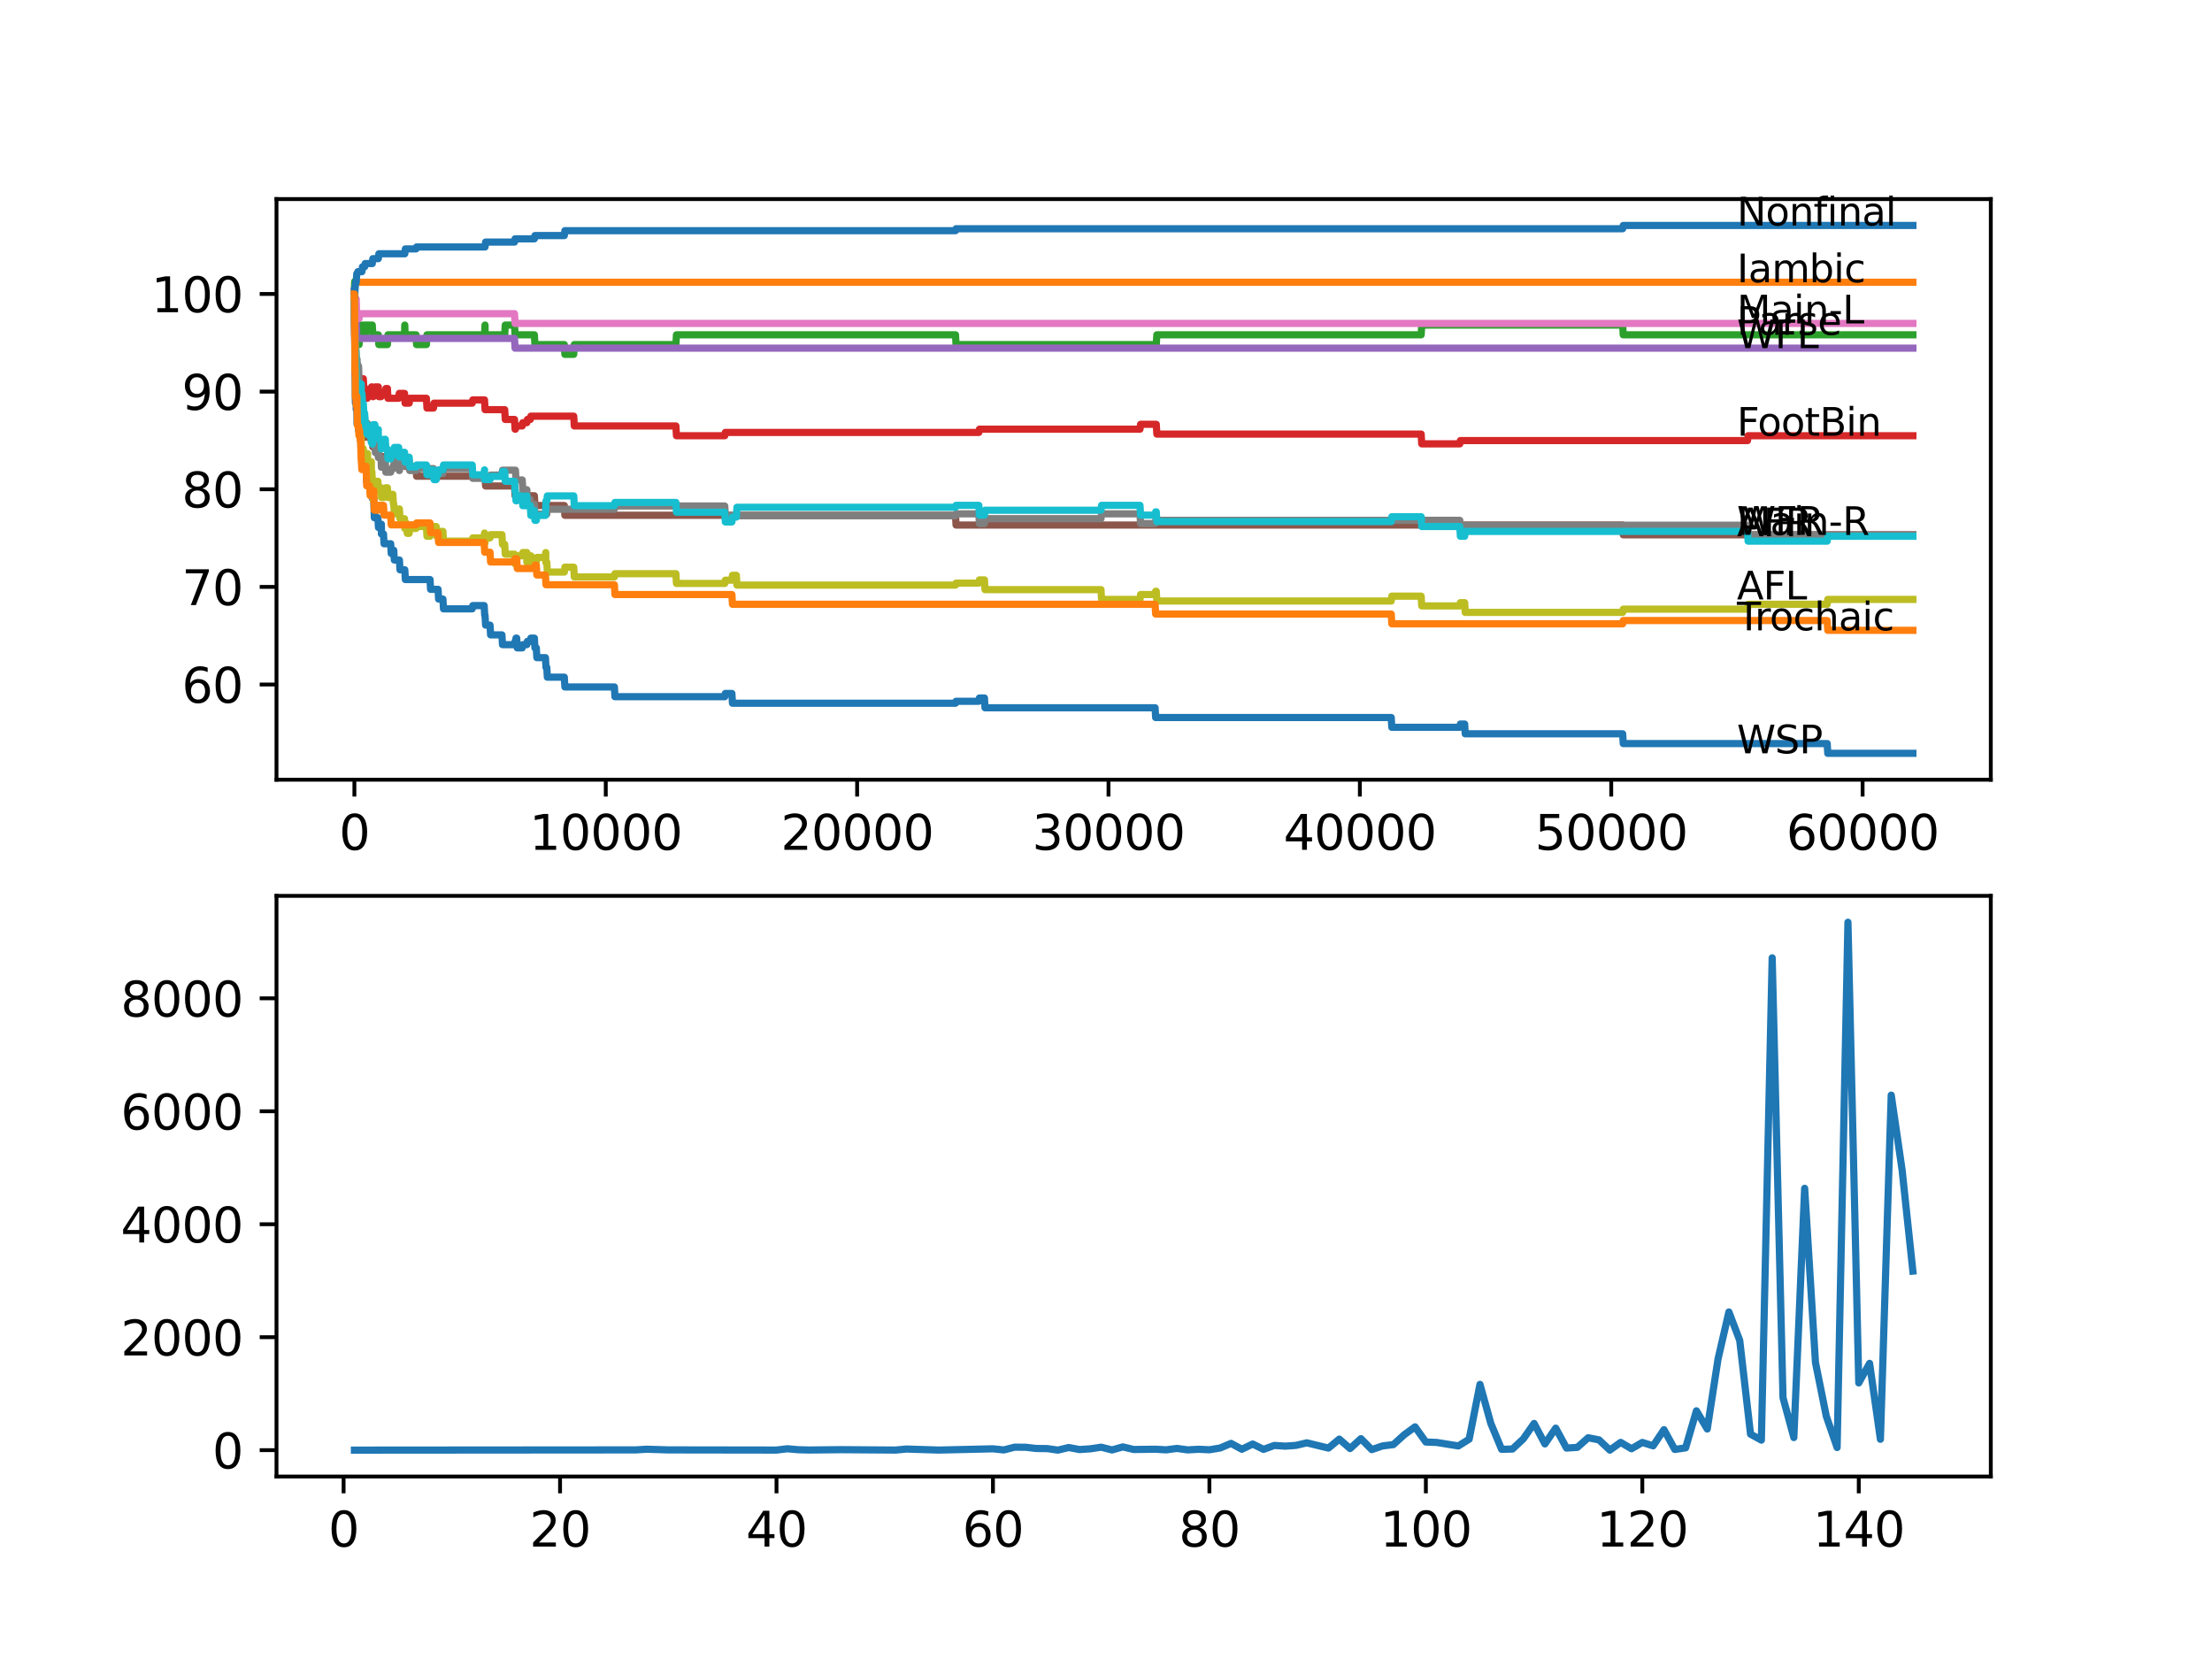 <?xml version="1.0" encoding="utf-8" standalone="no"?>
<!DOCTYPE svg PUBLIC "-//W3C//DTD SVG 1.1//EN"
  "http://www.w3.org/Graphics/SVG/1.1/DTD/svg11.dtd">
<svg xmlns:xlink="http://www.w3.org/1999/xlink" width="460.8pt" height="345.6pt" viewBox="0 0 460.8 345.6" xmlns="http://www.w3.org/2000/svg" version="1.1">
 <defs>
  <style type="text/css">*{stroke-linejoin: round; stroke-linecap: butt}</style>
 </defs>
 <g id="figure_1">
  <g id="patch_1">
   <path d="M 0 345.6 
L 460.8 345.6 
L 460.8 0 
L 0 0 
z
" style="fill: #ffffff"/>
  </g>
  <g id="axes_1">
   <g id="patch_2">
    <path d="M 57.6 162.432 
L 414.72 162.432 
L 414.72 41.472 
L 57.6 41.472 
z
" style="fill: #ffffff"/>
   </g>
   <g id="matplotlib.axis_1">
    <g id="xtick_1">
     <g id="line2d_1">
      <defs>
       <path id="m9dcfd20c8b" d="M 0 0 
L 0 3.5 
" style="stroke: #000000; stroke-width: 0.8"/>
      </defs>
      <g>
       <use xlink:href="#m9dcfd20c8b" x="73.827" y="162.432" style="stroke: #000000; stroke-width: 0.8"/>
      </g>
     </g>
     <g id="text_1">
      <!-- 0 -->
      <g transform="translate(70.646 177.03)scale(0.1 -0.1)">
       <defs>
        <path id="DejaVuSans-30" d="M 2034 4250 
Q 1547 4250 1301 3770 
Q 1056 3291 1056 2328 
Q 1056 1369 1301 889 
Q 1547 409 2034 409 
Q 2525 409 2770 889 
Q 3016 1369 3016 2328 
Q 3016 3291 2770 3770 
Q 2525 4250 2034 4250 
z
M 2034 4750 
Q 2819 4750 3233 4129 
Q 3647 3509 3647 2328 
Q 3647 1150 3233 529 
Q 2819 -91 2034 -91 
Q 1250 -91 836 529 
Q 422 1150 422 2328 
Q 422 3509 836 4129 
Q 1250 4750 2034 4750 
z
" transform="scale(0.016)"/>
       </defs>
       <use xlink:href="#DejaVuSans-30"/>
      </g>
     </g>
    </g>
    <g id="xtick_2">
     <g id="line2d_2">
      <g>
       <use xlink:href="#m9dcfd20c8b" x="126.192" y="162.432" style="stroke: #000000; stroke-width: 0.8"/>
      </g>
     </g>
     <g id="text_2">
      <!-- 10000 -->
      <g transform="translate(110.286 177.03)scale(0.1 -0.1)">
       <defs>
        <path id="DejaVuSans-31" d="M 794 531 
L 1825 531 
L 1825 4091 
L 703 3866 
L 703 4441 
L 1819 4666 
L 2450 4666 
L 2450 531 
L 3481 531 
L 3481 0 
L 794 0 
L 794 531 
z
" transform="scale(0.016)"/>
       </defs>
       <use xlink:href="#DejaVuSans-31"/>
       <use xlink:href="#DejaVuSans-30" x="63.623"/>
       <use xlink:href="#DejaVuSans-30" x="127.246"/>
       <use xlink:href="#DejaVuSans-30" x="190.869"/>
       <use xlink:href="#DejaVuSans-30" x="254.492"/>
      </g>
     </g>
    </g>
    <g id="xtick_3">
     <g id="line2d_3">
      <g>
       <use xlink:href="#m9dcfd20c8b" x="178.556" y="162.432" style="stroke: #000000; stroke-width: 0.8"/>
      </g>
     </g>
     <g id="text_3">
      <!-- 20000 -->
      <g transform="translate(162.65 177.03)scale(0.1 -0.1)">
       <defs>
        <path id="DejaVuSans-32" d="M 1228 531 
L 3431 531 
L 3431 0 
L 469 0 
L 469 531 
Q 828 903 1448 1529 
Q 2069 2156 2228 2338 
Q 2531 2678 2651 2914 
Q 2772 3150 2772 3378 
Q 2772 3750 2511 3984 
Q 2250 4219 1831 4219 
Q 1534 4219 1204 4116 
Q 875 4013 500 3803 
L 500 4441 
Q 881 4594 1212 4672 
Q 1544 4750 1819 4750 
Q 2544 4750 2975 4387 
Q 3406 4025 3406 3419 
Q 3406 3131 3298 2873 
Q 3191 2616 2906 2266 
Q 2828 2175 2409 1742 
Q 1991 1309 1228 531 
z
" transform="scale(0.016)"/>
       </defs>
       <use xlink:href="#DejaVuSans-32"/>
       <use xlink:href="#DejaVuSans-30" x="63.623"/>
       <use xlink:href="#DejaVuSans-30" x="127.246"/>
       <use xlink:href="#DejaVuSans-30" x="190.869"/>
       <use xlink:href="#DejaVuSans-30" x="254.492"/>
      </g>
     </g>
    </g>
    <g id="xtick_4">
     <g id="line2d_4">
      <g>
       <use xlink:href="#m9dcfd20c8b" x="230.921" y="162.432" style="stroke: #000000; stroke-width: 0.8"/>
      </g>
     </g>
     <g id="text_4">
      <!-- 30000 -->
      <g transform="translate(215.015 177.03)scale(0.1 -0.1)">
       <defs>
        <path id="DejaVuSans-33" d="M 2597 2516 
Q 3050 2419 3304 2112 
Q 3559 1806 3559 1356 
Q 3559 666 3084 287 
Q 2609 -91 1734 -91 
Q 1441 -91 1130 -33 
Q 819 25 488 141 
L 488 750 
Q 750 597 1062 519 
Q 1375 441 1716 441 
Q 2309 441 2620 675 
Q 2931 909 2931 1356 
Q 2931 1769 2642 2001 
Q 2353 2234 1838 2234 
L 1294 2234 
L 1294 2753 
L 1863 2753 
Q 2328 2753 2575 2939 
Q 2822 3125 2822 3475 
Q 2822 3834 2567 4026 
Q 2313 4219 1838 4219 
Q 1578 4219 1281 4162 
Q 984 4106 628 3988 
L 628 4550 
Q 988 4650 1302 4700 
Q 1616 4750 1894 4750 
Q 2613 4750 3031 4423 
Q 3450 4097 3450 3541 
Q 3450 3153 3228 2886 
Q 3006 2619 2597 2516 
z
" transform="scale(0.016)"/>
       </defs>
       <use xlink:href="#DejaVuSans-33"/>
       <use xlink:href="#DejaVuSans-30" x="63.623"/>
       <use xlink:href="#DejaVuSans-30" x="127.246"/>
       <use xlink:href="#DejaVuSans-30" x="190.869"/>
       <use xlink:href="#DejaVuSans-30" x="254.492"/>
      </g>
     </g>
    </g>
    <g id="xtick_5">
     <g id="line2d_5">
      <g>
       <use xlink:href="#m9dcfd20c8b" x="283.285" y="162.432" style="stroke: #000000; stroke-width: 0.8"/>
      </g>
     </g>
     <g id="text_5">
      <!-- 40000 -->
      <g transform="translate(267.379 177.03)scale(0.1 -0.1)">
       <defs>
        <path id="DejaVuSans-34" d="M 2419 4116 
L 825 1625 
L 2419 1625 
L 2419 4116 
z
M 2253 4666 
L 3047 4666 
L 3047 1625 
L 3713 1625 
L 3713 1100 
L 3047 1100 
L 3047 0 
L 2419 0 
L 2419 1100 
L 313 1100 
L 313 1709 
L 2253 4666 
z
" transform="scale(0.016)"/>
       </defs>
       <use xlink:href="#DejaVuSans-34"/>
       <use xlink:href="#DejaVuSans-30" x="63.623"/>
       <use xlink:href="#DejaVuSans-30" x="127.246"/>
       <use xlink:href="#DejaVuSans-30" x="190.869"/>
       <use xlink:href="#DejaVuSans-30" x="254.492"/>
      </g>
     </g>
    </g>
    <g id="xtick_6">
     <g id="line2d_6">
      <g>
       <use xlink:href="#m9dcfd20c8b" x="335.65" y="162.432" style="stroke: #000000; stroke-width: 0.8"/>
      </g>
     </g>
     <g id="text_6">
      <!-- 50000 -->
      <g transform="translate(319.744 177.03)scale(0.1 -0.1)">
       <defs>
        <path id="DejaVuSans-35" d="M 691 4666 
L 3169 4666 
L 3169 4134 
L 1269 4134 
L 1269 2991 
Q 1406 3038 1543 3061 
Q 1681 3084 1819 3084 
Q 2600 3084 3056 2656 
Q 3513 2228 3513 1497 
Q 3513 744 3044 326 
Q 2575 -91 1722 -91 
Q 1428 -91 1123 -41 
Q 819 9 494 109 
L 494 744 
Q 775 591 1075 516 
Q 1375 441 1709 441 
Q 2250 441 2565 725 
Q 2881 1009 2881 1497 
Q 2881 1984 2565 2268 
Q 2250 2553 1709 2553 
Q 1456 2553 1204 2497 
Q 953 2441 691 2322 
L 691 4666 
z
" transform="scale(0.016)"/>
       </defs>
       <use xlink:href="#DejaVuSans-35"/>
       <use xlink:href="#DejaVuSans-30" x="63.623"/>
       <use xlink:href="#DejaVuSans-30" x="127.246"/>
       <use xlink:href="#DejaVuSans-30" x="190.869"/>
       <use xlink:href="#DejaVuSans-30" x="254.492"/>
      </g>
     </g>
    </g>
    <g id="xtick_7">
     <g id="line2d_7">
      <g>
       <use xlink:href="#m9dcfd20c8b" x="388.014" y="162.432" style="stroke: #000000; stroke-width: 0.8"/>
      </g>
     </g>
     <g id="text_7">
      <!-- 60000 -->
      <g transform="translate(372.108 177.03)scale(0.1 -0.1)">
       <defs>
        <path id="DejaVuSans-36" d="M 2113 2584 
Q 1688 2584 1439 2293 
Q 1191 2003 1191 1497 
Q 1191 994 1439 701 
Q 1688 409 2113 409 
Q 2538 409 2786 701 
Q 3034 994 3034 1497 
Q 3034 2003 2786 2293 
Q 2538 2584 2113 2584 
z
M 3366 4563 
L 3366 3988 
Q 3128 4100 2886 4159 
Q 2644 4219 2406 4219 
Q 1781 4219 1451 3797 
Q 1122 3375 1075 2522 
Q 1259 2794 1537 2939 
Q 1816 3084 2150 3084 
Q 2853 3084 3261 2657 
Q 3669 2231 3669 1497 
Q 3669 778 3244 343 
Q 2819 -91 2113 -91 
Q 1303 -91 875 529 
Q 447 1150 447 2328 
Q 447 3434 972 4092 
Q 1497 4750 2381 4750 
Q 2619 4750 2861 4703 
Q 3103 4656 3366 4563 
z
" transform="scale(0.016)"/>
       </defs>
       <use xlink:href="#DejaVuSans-36"/>
       <use xlink:href="#DejaVuSans-30" x="63.623"/>
       <use xlink:href="#DejaVuSans-30" x="127.246"/>
       <use xlink:href="#DejaVuSans-30" x="190.869"/>
       <use xlink:href="#DejaVuSans-30" x="254.492"/>
      </g>
     </g>
    </g>
   </g>
   <g id="matplotlib.axis_2">
    <g id="ytick_1">
     <g id="line2d_8">
      <defs>
       <path id="m02c7ada7ca" d="M 0 0 
L -3.5 0 
" style="stroke: #000000; stroke-width: 0.8"/>
      </defs>
      <g>
       <use xlink:href="#m02c7ada7ca" x="57.6" y="142.595" style="stroke: #000000; stroke-width: 0.8"/>
      </g>
     </g>
     <g id="text_8">
      <!-- 60 -->
      <g transform="translate(37.875 146.394)scale(0.1 -0.1)">
       <use xlink:href="#DejaVuSans-36"/>
       <use xlink:href="#DejaVuSans-30" x="63.623"/>
      </g>
     </g>
    </g>
    <g id="ytick_2">
     <g id="line2d_9">
      <g>
       <use xlink:href="#m02c7ada7ca" x="57.6" y="122.257" style="stroke: #000000; stroke-width: 0.8"/>
      </g>
     </g>
     <g id="text_9">
      <!-- 70 -->
      <g transform="translate(37.875 126.056)scale(0.1 -0.1)">
       <defs>
        <path id="DejaVuSans-37" d="M 525 4666 
L 3525 4666 
L 3525 4397 
L 1831 0 
L 1172 0 
L 2766 4134 
L 525 4134 
L 525 4666 
z
" transform="scale(0.016)"/>
       </defs>
       <use xlink:href="#DejaVuSans-37"/>
       <use xlink:href="#DejaVuSans-30" x="63.623"/>
      </g>
     </g>
    </g>
    <g id="ytick_3">
     <g id="line2d_10">
      <g>
       <use xlink:href="#m02c7ada7ca" x="57.6" y="101.918" style="stroke: #000000; stroke-width: 0.8"/>
      </g>
     </g>
     <g id="text_10">
      <!-- 80 -->
      <g transform="translate(37.875 105.717)scale(0.1 -0.1)">
       <defs>
        <path id="DejaVuSans-38" d="M 2034 2216 
Q 1584 2216 1326 1975 
Q 1069 1734 1069 1313 
Q 1069 891 1326 650 
Q 1584 409 2034 409 
Q 2484 409 2743 651 
Q 3003 894 3003 1313 
Q 3003 1734 2745 1975 
Q 2488 2216 2034 2216 
z
M 1403 2484 
Q 997 2584 770 2862 
Q 544 3141 544 3541 
Q 544 4100 942 4425 
Q 1341 4750 2034 4750 
Q 2731 4750 3128 4425 
Q 3525 4100 3525 3541 
Q 3525 3141 3298 2862 
Q 3072 2584 2669 2484 
Q 3125 2378 3379 2068 
Q 3634 1759 3634 1313 
Q 3634 634 3220 271 
Q 2806 -91 2034 -91 
Q 1263 -91 848 271 
Q 434 634 434 1313 
Q 434 1759 690 2068 
Q 947 2378 1403 2484 
z
M 1172 3481 
Q 1172 3119 1398 2916 
Q 1625 2713 2034 2713 
Q 2441 2713 2670 2916 
Q 2900 3119 2900 3481 
Q 2900 3844 2670 4047 
Q 2441 4250 2034 4250 
Q 1625 4250 1398 4047 
Q 1172 3844 1172 3481 
z
" transform="scale(0.016)"/>
       </defs>
       <use xlink:href="#DejaVuSans-38"/>
       <use xlink:href="#DejaVuSans-30" x="63.623"/>
      </g>
     </g>
    </g>
    <g id="ytick_4">
     <g id="line2d_11">
      <g>
       <use xlink:href="#m02c7ada7ca" x="57.6" y="81.58" style="stroke: #000000; stroke-width: 0.8"/>
      </g>
     </g>
     <g id="text_11">
      <!-- 90 -->
      <g transform="translate(37.875 85.379)scale(0.1 -0.1)">
       <defs>
        <path id="DejaVuSans-39" d="M 703 97 
L 703 672 
Q 941 559 1184 500 
Q 1428 441 1663 441 
Q 2288 441 2617 861 
Q 2947 1281 2994 2138 
Q 2813 1869 2534 1725 
Q 2256 1581 1919 1581 
Q 1219 1581 811 2004 
Q 403 2428 403 3163 
Q 403 3881 828 4315 
Q 1253 4750 1959 4750 
Q 2769 4750 3195 4129 
Q 3622 3509 3622 2328 
Q 3622 1225 3098 567 
Q 2575 -91 1691 -91 
Q 1453 -91 1209 -44 
Q 966 3 703 97 
z
M 1959 2075 
Q 2384 2075 2632 2365 
Q 2881 2656 2881 3163 
Q 2881 3666 2632 3958 
Q 2384 4250 1959 4250 
Q 1534 4250 1286 3958 
Q 1038 3666 1038 3163 
Q 1038 2656 1286 2365 
Q 1534 2075 1959 2075 
z
" transform="scale(0.016)"/>
       </defs>
       <use xlink:href="#DejaVuSans-39"/>
       <use xlink:href="#DejaVuSans-30" x="63.623"/>
      </g>
     </g>
    </g>
    <g id="ytick_5">
     <g id="line2d_12">
      <g>
       <use xlink:href="#m02c7ada7ca" x="57.6" y="61.241" style="stroke: #000000; stroke-width: 0.8"/>
      </g>
     </g>
     <g id="text_12">
      <!-- 100 -->
      <g transform="translate(31.512 65.04)scale(0.1 -0.1)">
       <use xlink:href="#DejaVuSans-31"/>
       <use xlink:href="#DejaVuSans-30" x="63.623"/>
       <use xlink:href="#DejaVuSans-30" x="127.246"/>
      </g>
     </g>
    </g>
   </g>
   <g id="line2d_13">
    <path d="M 73.833 63.275 
L 73.838 62.258 
L 73.896 70.732 
L 74.037 83.952 
L 74.142 83.952 
L 74.205 83.274 
L 74.21 85.308 
L 74.246 84.291 
L 74.341 84.291 
L 74.388 88.359 
L 74.461 88.19 
L 74.602 88.19 
L 74.66 87.512 
L 74.665 89.545 
L 74.707 88.868 
L 74.901 88.868 
L 74.911 88.19 
L 74.917 90.223 
L 75 90.223 
L 75.116 90.223 
L 75.236 94.291 
L 75.388 94.291 
L 75.503 96.325 
L 76.262 96.325 
L 76.383 100.393 
L 76.514 100.393 
L 76.629 99.715 
L 76.697 99.715 
L 76.812 99.037 
L 76.996 99.037 
L 77.111 101.071 
L 77.299 101.071 
L 77.362 100.393 
L 77.367 102.427 
L 77.399 102.427 
L 77.462 102.427 
L 77.551 101.749 
L 77.556 103.782 
L 77.561 103.782 
L 77.854 103.782 
L 77.975 107.85 
L 78.724 107.85 
L 78.839 109.884 
L 79.378 109.884 
L 79.451 109.206 
L 79.457 111.24 
L 79.478 111.24 
L 79.891 111.24 
L 80.007 113.274 
L 81.389 113.274 
L 81.504 115.308 
L 81.834 115.308 
L 81.949 114.63 
L 82.028 114.63 
L 82.143 116.664 
L 83.206 116.664 
L 83.321 118.697 
L 84.327 118.697 
L 84.442 120.731 
L 89.584 120.731 
L 89.699 122.765 
L 91.254 122.765 
L 91.37 124.799 
L 92.27 124.799 
L 92.385 126.833 
L 98.371 126.833 
L 98.486 126.155 
L 100.858 126.155 
L 100.973 128.189 
L 101.041 128.189 
L 101.157 130.223 
L 102.083 130.223 
L 102.199 132.256 
L 104.56 132.256 
L 104.675 134.29 
L 107.184 134.29 
L 107.299 133.612 
L 107.377 133.612 
L 107.493 132.934 
L 107.639 132.934 
L 107.754 134.968 
L 108.791 134.968 
L 108.906 134.29 
L 109.75 134.29 
L 109.865 133.612 
L 110.472 133.612 
L 110.587 132.934 
L 111.32 132.934 
L 111.436 134.968 
L 111.724 134.968 
L 111.839 137.002 
L 113.624 137.002 
L 113.74 139.036 
L 113.907 139.036 
L 114.022 141.07 
L 117.557 141.07 
L 117.672 143.104 
L 127.988 143.104 
L 128.103 145.137 
L 150.981 145.137 
L 151.097 144.46 
L 152.468 144.46 
L 152.584 146.493 
L 199.047 146.493 
L 199.162 146.087 
L 203.911 146.087 
L 204.027 145.409 
L 205.079 145.409 
L 205.194 147.443 
L 240.629 147.443 
L 240.745 149.476 
L 289.821 149.476 
L 289.936 151.51 
L 304.106 151.51 
L 304.221 150.832 
L 305.116 150.832 
L 305.231 152.866 
L 338.032 152.866 
L 338.148 154.9 
L 380.641 154.9 
L 380.757 156.934 
L 398.487 156.934 
L 398.487 156.934 
" clip-path="url(#p26f7f41087)" style="fill: none; stroke: #1f77b4; stroke-width: 1.5; stroke-linecap: square"/>
   </g>
   <g id="line2d_14">
    <path d="M 73.833 61.241 
L 73.843 61.241 
L 73.848 63.275 
L 73.911 58.8 
L 73.948 58.8 
L 398.487 58.8 
L 398.487 58.8 
" clip-path="url(#p26f7f41087)" style="fill: none; stroke: #ff7f0e; stroke-width: 1.5; stroke-linecap: square"/>
   </g>
   <g id="line2d_15">
    <path d="M 73.833 60.733 
L 73.89 58.631 
L 73.911 64.732 
L 73.927 62.292 
L 74.047 67.715 
L 74.178 67.715 
L 74.205 65.682 
L 74.246 68.732 
L 74.283 66.699 
L 74.398 68.732 
L 74.419 68.732 
L 74.43 67.715 
L 74.435 69.749 
L 74.524 69.749 
L 74.791 69.749 
L 74.801 71.783 
L 74.901 69.749 
L 75.262 69.749 
L 75.377 67.715 
L 75.388 67.715 
L 75.503 69.749 
L 75.686 69.749 
L 75.802 67.715 
L 75.959 67.715 
L 76.074 69.749 
L 76.116 69.749 
L 76.231 67.715 
L 77.551 67.715 
L 77.666 69.749 
L 78.807 69.749 
L 78.923 71.783 
L 80.708 71.783 
L 80.823 69.749 
L 84.274 69.749 
L 84.327 67.715 
L 84.384 69.749 
L 86.667 69.749 
L 86.782 71.783 
L 88.83 71.783 
L 88.945 69.749 
L 100.937 69.749 
L 101.041 67.715 
L 101.047 69.749 
L 105.141 69.749 
L 105.257 67.715 
L 107.184 67.715 
L 107.299 69.749 
L 111.32 69.749 
L 111.436 71.783 
L 117.557 71.783 
L 117.672 73.817 
L 119.521 73.817 
L 119.636 71.783 
L 140.802 71.783 
L 140.917 69.749 
L 199.047 69.749 
L 199.162 71.783 
L 240.875 71.783 
L 240.991 69.749 
L 296.057 69.749 
L 296.172 67.715 
L 338.032 67.715 
L 338.148 69.749 
L 398.487 69.749 
L 398.487 69.749 
" clip-path="url(#p26f7f41087)" style="fill: none; stroke: #2ca02c; stroke-width: 1.5; stroke-linecap: square"/>
   </g>
   <g id="line2d_16">
    <path d="M 73.833 63.275 
L 73.838 63.275 
L 73.974 76.258 
L 73.979 75.58 
L 73.99 75.58 
L 74.105 78.969 
L 74.142 78.969 
L 74.178 78.292 
L 74.21 82.359 
L 74.225 82.359 
L 74.241 82.359 
L 74.257 81.851 
L 74.262 83.885 
L 74.335 83.885 
L 74.388 83.885 
L 74.508 82.291 
L 74.561 82.291 
L 74.676 81.274 
L 74.702 81.274 
L 74.801 80.597 
L 74.828 82.63 
L 74.911 80.936 
L 75.079 80.936 
L 75.194 79.919 
L 75.409 79.919 
L 75.524 78.902 
L 75.686 78.902 
L 75.802 80.936 
L 76.116 80.936 
L 76.231 82.969 
L 76.514 82.969 
L 76.629 82.291 
L 76.975 82.291 
L 77.09 81.274 
L 77.299 81.274 
L 77.414 80.597 
L 77.551 80.597 
L 77.666 82.63 
L 77.771 82.63 
L 77.886 81.613 
L 78.095 81.613 
L 78.21 80.597 
L 78.807 80.597 
L 78.923 82.63 
L 79.378 82.63 
L 79.493 81.952 
L 80.263 81.952 
L 80.378 80.936 
L 80.708 80.936 
L 80.823 82.969 
L 83.054 82.969 
L 83.169 81.952 
L 84.274 81.952 
L 84.389 83.986 
L 85.238 83.986 
L 85.353 82.969 
L 88.83 82.969 
L 88.945 85.003 
L 90.301 85.003 
L 90.417 83.986 
L 98.371 83.986 
L 98.486 83.308 
L 100.937 83.308 
L 101.052 85.342 
L 105.141 85.342 
L 105.257 87.376 
L 107.184 87.376 
L 107.299 89.41 
L 107.377 89.41 
L 107.493 88.732 
L 108.791 88.732 
L 108.906 88.054 
L 109.75 88.054 
L 109.865 87.376 
L 110.472 87.376 
L 110.587 86.698 
L 119.521 86.698 
L 119.636 88.732 
L 140.802 88.732 
L 140.917 90.766 
L 150.981 90.766 
L 151.097 90.088 
L 203.911 90.088 
L 204.027 89.41 
L 237.482 89.41 
L 237.597 88.393 
L 240.875 88.393 
L 240.991 90.427 
L 296.057 90.427 
L 296.172 92.461 
L 304.106 92.461 
L 304.221 91.783 
L 364.042 91.783 
L 364.157 90.766 
L 398.487 90.766 
L 398.487 90.766 
" clip-path="url(#p26f7f41087)" style="fill: none; stroke: #d62728; stroke-width: 1.5; stroke-linecap: square"/>
   </g>
   <g id="line2d_17">
    <path d="M 73.833 60.733 
L 73.838 60.733 
L 73.848 60.326 
L 73.89 64.394 
L 74.006 66.427 
L 74.205 66.427 
L 74.325 70.495 
L 107.184 70.495 
L 107.299 72.529 
L 398.487 72.529 
L 398.487 72.529 
" clip-path="url(#p26f7f41087)" style="fill: none; stroke: #9467bd; stroke-width: 1.5; stroke-linecap: square"/>
   </g>
   <g id="line2d_18">
    <path d="M 73.833 63.275 
L 73.838 63.275 
L 73.979 76.834 
L 74.026 76.834 
L 74.142 78.868 
L 74.205 78.868 
L 74.33 84.969 
L 74.43 84.969 
L 74.545 87.003 
L 75.388 87.003 
L 75.503 89.037 
L 75.959 89.037 
L 76.074 91.071 
L 77.551 91.071 
L 77.666 93.105 
L 78.807 93.105 
L 78.923 95.139 
L 84.327 95.139 
L 84.442 97.172 
L 86.667 97.172 
L 86.782 99.206 
L 101.041 99.206 
L 101.157 101.24 
L 107.184 101.24 
L 107.299 103.274 
L 111.32 103.274 
L 111.436 105.308 
L 117.557 105.308 
L 117.672 107.342 
L 199.047 107.342 
L 199.162 109.376 
L 338.032 109.376 
L 338.148 111.409 
L 398.487 111.409 
L 398.487 111.409 
" clip-path="url(#p26f7f41087)" style="fill: none; stroke: #8c564b; stroke-width: 1.5; stroke-linecap: square"/>
   </g>
   <g id="line2d_19">
    <path d="M 73.833 60.733 
L 73.838 60.733 
L 73.848 60.326 
L 73.89 64.394 
L 73.896 66.427 
L 73.995 63.309 
L 74.053 63.309 
L 74.168 62.292 
L 74.205 62.292 
L 74.325 66.36 
L 74.791 66.36 
L 74.906 65.343 
L 107.184 65.343 
L 107.299 67.377 
L 398.487 67.377 
L 398.487 67.377 
" clip-path="url(#p26f7f41087)" style="fill: none; stroke: #e377c2; stroke-width: 1.5; stroke-linecap: square"/>
   </g>
   <g id="line2d_20">
    <path d="M 73.833 63.275 
L 73.917 70.495 
L 73.958 69.851 
L 73.99 69.851 
L 74.105 72.834 
L 74.142 72.834 
L 74.257 74.868 
L 74.388 74.868 
L 74.409 76.902 
L 74.498 75.986 
L 74.561 75.986 
L 74.602 78.02 
L 74.671 76.325 
L 74.702 76.325 
L 74.822 80.393 
L 74.828 80.393 
L 74.911 84.461 
L 74.943 83.783 
L 75.079 83.783 
L 75.194 85.817 
L 75.21 85.817 
L 75.325 84.8 
L 75.409 84.8 
L 75.524 86.834 
L 75.959 86.834 
L 76.074 88.868 
L 76.268 88.868 
L 76.383 88.19 
L 76.514 88.19 
L 76.571 90.223 
L 76.624 89.207 
L 76.697 89.207 
L 76.812 88.529 
L 76.975 88.529 
L 76.996 90.562 
L 77.085 89.884 
L 77.299 89.884 
L 77.362 91.918 
L 77.409 90.901 
L 77.462 90.901 
L 77.577 90.223 
L 77.771 90.223 
L 77.886 92.257 
L 78.095 92.257 
L 78.21 94.291 
L 78.724 94.291 
L 78.807 93.274 
L 78.813 95.308 
L 78.828 95.308 
L 79.378 95.308 
L 79.451 97.342 
L 79.488 96.325 
L 80.263 96.325 
L 80.378 98.359 
L 81.389 98.359 
L 81.504 97.681 
L 81.834 97.681 
L 81.949 97.003 
L 82.028 97.003 
L 82.143 95.986 
L 83.054 95.986 
L 83.169 98.02 
L 83.206 98.02 
L 83.321 97.003 
L 84.719 97.003 
L 84.835 95.986 
L 85.238 95.986 
L 85.353 98.02 
L 86.667 98.02 
L 86.782 97.613 
L 90.301 97.613 
L 90.417 99.647 
L 90.862 99.647 
L 90.977 98.63 
L 92.27 98.63 
L 92.385 97.613 
L 98.371 97.613 
L 98.486 99.647 
L 102.083 99.647 
L 102.199 98.969 
L 104.56 98.969 
L 104.675 97.952 
L 107.377 97.952 
L 107.493 99.986 
L 108.791 99.986 
L 108.906 102.02 
L 109.75 102.02 
L 109.865 104.054 
L 110.472 104.054 
L 110.587 106.088 
L 110.603 106.088 
L 110.718 105.071 
L 111.32 105.071 
L 111.436 107.104 
L 113.907 107.104 
L 114.022 106.088 
L 127.988 106.088 
L 128.103 105.41 
L 150.981 105.41 
L 151.097 107.443 
L 199.047 107.443 
L 199.162 107.037 
L 203.911 107.037 
L 204.027 109.07 
L 205.079 109.07 
L 205.194 108.054 
L 229.355 108.054 
L 229.47 107.037 
L 237.482 107.037 
L 237.597 109.07 
L 240.629 109.07 
L 240.745 108.393 
L 304.106 108.393 
L 304.221 110.426 
L 305.116 110.426 
L 305.231 109.409 
L 364.042 109.409 
L 364.157 111.443 
L 398.487 111.443 
L 398.487 111.443 
" clip-path="url(#p26f7f41087)" style="fill: none; stroke: #7f7f7f; stroke-width: 1.5; stroke-linecap: square"/>
   </g>
   <g id="line2d_21">
    <path d="M 73.833 61.241 
L 73.974 75.139 
L 73.99 74.461 
L 74.026 77.173 
L 74.053 76.766 
L 74.142 78.8 
L 74.163 78.122 
L 74.178 78.122 
L 74.283 83.037 
L 74.299 82.359 
L 74.341 82.359 
L 74.409 79.647 
L 74.424 83.715 
L 74.445 83.308 
L 74.561 83.308 
L 74.602 82.291 
L 74.623 86.359 
L 74.655 86.359 
L 74.66 86.359 
L 74.749 84.664 
L 74.754 86.698 
L 74.765 86.698 
L 74.791 86.698 
L 74.828 90.766 
L 74.906 89.071 
L 74.911 89.071 
L 75.016 88.393 
L 75.079 90.427 
L 75.126 88.393 
L 75.152 87.376 
L 75.215 91.444 
L 75.22 91.444 
L 75.236 91.444 
L 75.357 95.511 
L 75.388 95.511 
L 75.508 93.478 
L 75.686 93.478 
L 75.802 95.511 
L 75.959 95.511 
L 76.074 94.834 
L 76.116 94.834 
L 76.231 96.867 
L 76.262 96.867 
L 76.378 95.172 
L 76.514 95.172 
L 76.571 94.495 
L 76.577 96.528 
L 76.613 96.528 
L 76.697 96.528 
L 76.812 98.562 
L 76.975 98.562 
L 77.09 96.867 
L 77.299 96.867 
L 77.362 96.189 
L 77.367 98.223 
L 77.399 98.223 
L 77.462 98.223 
L 77.577 100.257 
L 77.582 100.257 
L 77.697 102.291 
L 77.744 102.291 
L 77.771 104.325 
L 77.854 103.308 
L 77.975 101.274 
L 78.095 101.274 
L 78.21 100.257 
L 78.724 100.257 
L 78.839 102.291 
L 79.378 102.291 
L 79.451 101.613 
L 79.457 103.647 
L 79.478 103.647 
L 79.891 103.647 
L 80.007 102.63 
L 80.263 102.63 
L 80.378 101.613 
L 80.708 101.613 
L 80.823 103.647 
L 81.389 103.647 
L 81.504 102.969 
L 81.834 102.969 
L 81.949 105.003 
L 82.028 105.003 
L 82.143 107.037 
L 83.054 107.037 
L 83.169 106.02 
L 83.206 106.02 
L 83.321 108.054 
L 84.274 108.054 
L 84.327 110.087 
L 84.384 109.07 
L 84.719 109.07 
L 84.835 111.104 
L 85.238 111.104 
L 85.353 110.087 
L 86.667 110.087 
L 86.782 109.681 
L 88.83 109.681 
L 88.945 111.714 
L 89.584 111.714 
L 89.699 110.698 
L 90.301 110.698 
L 90.417 109.681 
L 90.862 109.681 
L 90.977 111.714 
L 91.254 111.714 
L 91.37 110.698 
L 92.27 110.698 
L 92.385 112.731 
L 98.371 112.731 
L 98.486 112.053 
L 100.858 112.053 
L 100.937 111.037 
L 100.942 113.07 
L 100.963 113.07 
L 101.041 113.07 
L 101.157 112.053 
L 102.083 112.053 
L 102.199 111.376 
L 104.56 111.376 
L 104.675 113.409 
L 105.141 113.409 
L 105.257 115.443 
L 107.184 115.443 
L 107.299 117.477 
L 107.377 117.477 
L 107.493 116.799 
L 107.639 116.799 
L 107.754 115.782 
L 108.791 115.782 
L 108.906 115.104 
L 109.744 115.104 
L 109.75 117.138 
L 109.854 116.46 
L 110.472 116.46 
L 110.587 115.782 
L 110.603 115.782 
L 110.718 117.816 
L 111.32 117.816 
L 111.436 117.138 
L 111.724 117.138 
L 111.839 116.121 
L 113.624 116.121 
L 113.693 115.104 
L 113.698 117.138 
L 113.729 117.138 
L 113.907 117.138 
L 114.022 119.172 
L 117.557 119.172 
L 117.672 118.155 
L 119.521 118.155 
L 119.636 120.189 
L 127.988 120.189 
L 128.103 119.511 
L 140.802 119.511 
L 140.917 121.545 
L 150.981 121.545 
L 151.097 120.867 
L 152.468 120.867 
L 152.584 119.85 
L 153.401 119.85 
L 153.516 121.884 
L 199.047 121.884 
L 199.162 121.477 
L 203.911 121.477 
L 204.027 120.799 
L 205.079 120.799 
L 205.194 122.833 
L 229.355 122.833 
L 229.47 124.867 
L 237.482 124.867 
L 237.597 123.85 
L 240.629 123.85 
L 240.745 123.172 
L 240.875 123.172 
L 240.991 125.206 
L 289.821 125.206 
L 289.936 124.189 
L 296.057 124.189 
L 296.172 126.223 
L 304.106 126.223 
L 304.221 125.545 
L 305.116 125.545 
L 305.231 127.579 
L 338.032 127.579 
L 338.148 126.901 
L 364.042 126.901 
L 364.157 125.884 
L 380.641 125.884 
L 380.757 124.867 
L 398.487 124.867 
L 398.487 124.867 
" clip-path="url(#p26f7f41087)" style="fill: none; stroke: #bcbd22; stroke-width: 1.5; stroke-linecap: square"/>
   </g>
   <g id="line2d_22">
    <path d="M 73.833 63.275 
L 73.964 72.495 
L 73.969 72.495 
L 74.026 74.529 
L 74.079 73.105 
L 74.142 73.105 
L 74.273 81.241 
L 74.341 81.241 
L 74.388 79.207 
L 74.424 82.766 
L 74.445 82.359 
L 74.561 82.359 
L 74.602 84.393 
L 74.665 81.681 
L 74.702 81.681 
L 74.817 83.715 
L 74.828 83.715 
L 74.911 87.783 
L 74.943 87.105 
L 75.016 87.105 
L 75.131 85.071 
L 75.152 85.071 
L 75.262 79.986 
L 75.268 82.02 
L 75.409 82.02 
L 75.524 84.054 
L 75.686 84.054 
L 75.802 86.088 
L 75.959 86.088 
L 76.074 88.122 
L 76.116 88.122 
L 76.231 90.156 
L 76.262 90.156 
L 76.378 88.461 
L 76.514 88.461 
L 76.571 90.495 
L 76.624 89.478 
L 76.697 89.478 
L 76.812 88.8 
L 76.975 88.8 
L 76.996 90.834 
L 77.085 90.156 
L 77.299 90.156 
L 77.362 92.19 
L 77.409 91.173 
L 77.462 91.173 
L 77.551 90.495 
L 77.556 92.528 
L 77.561 92.528 
L 77.582 92.528 
L 77.697 90.495 
L 77.744 90.495 
L 77.771 88.461 
L 77.854 90.495 
L 77.975 88.461 
L 78.095 88.461 
L 78.21 90.495 
L 78.724 90.495 
L 78.807 89.478 
L 78.813 91.512 
L 78.828 91.512 
L 79.378 91.512 
L 79.451 93.545 
L 79.488 92.528 
L 79.891 92.528 
L 80.007 91.512 
L 80.263 91.512 
L 80.378 93.545 
L 80.708 93.545 
L 80.823 95.579 
L 81.389 95.579 
L 81.504 94.901 
L 81.834 94.901 
L 81.949 94.223 
L 82.028 94.223 
L 82.143 93.206 
L 83.054 93.206 
L 83.169 95.24 
L 83.206 95.24 
L 83.321 94.223 
L 84.274 94.223 
L 84.389 96.257 
L 84.719 96.257 
L 84.835 95.24 
L 85.238 95.24 
L 85.353 97.274 
L 86.667 97.274 
L 86.782 96.867 
L 88.83 96.867 
L 88.945 98.901 
L 89.584 98.901 
L 89.699 97.884 
L 90.301 97.884 
L 90.417 99.918 
L 90.862 99.918 
L 90.977 98.901 
L 91.254 98.901 
L 91.37 97.884 
L 92.27 97.884 
L 92.385 96.867 
L 98.371 96.867 
L 98.486 98.901 
L 100.858 98.901 
L 100.937 97.884 
L 100.942 99.918 
L 100.963 99.918 
L 102.083 99.918 
L 102.199 99.24 
L 104.56 99.24 
L 104.675 98.223 
L 105.141 98.223 
L 105.257 100.257 
L 107.184 100.257 
L 107.299 102.291 
L 107.377 102.291 
L 107.493 104.325 
L 107.639 104.325 
L 107.754 103.308 
L 108.791 103.308 
L 108.906 105.342 
L 109.744 105.342 
L 109.75 103.308 
L 109.854 105.342 
L 110.472 105.342 
L 110.587 107.376 
L 110.603 107.376 
L 110.718 106.359 
L 111.32 106.359 
L 111.436 108.393 
L 111.724 108.393 
L 111.839 107.376 
L 113.624 107.376 
L 113.75 104.325 
L 113.907 104.325 
L 114.022 103.308 
L 119.521 103.308 
L 119.636 105.342 
L 127.988 105.342 
L 128.103 104.664 
L 140.802 104.664 
L 140.917 106.698 
L 150.981 106.698 
L 151.097 108.732 
L 152.468 108.732 
L 152.584 107.715 
L 153.401 107.715 
L 153.516 105.681 
L 199.047 105.681 
L 199.162 105.274 
L 203.911 105.274 
L 204.027 107.308 
L 205.079 107.308 
L 205.194 106.291 
L 229.355 106.291 
L 229.47 105.274 
L 237.482 105.274 
L 237.597 107.308 
L 240.629 107.308 
L 240.745 106.63 
L 240.875 106.63 
L 240.991 108.664 
L 289.821 108.664 
L 289.936 107.647 
L 296.057 107.647 
L 296.172 109.681 
L 304.106 109.681 
L 304.221 111.714 
L 305.116 111.714 
L 305.231 110.698 
L 364.042 110.698 
L 364.157 112.731 
L 380.641 112.731 
L 380.757 111.714 
L 398.487 111.714 
L 398.487 111.714 
" clip-path="url(#p26f7f41087)" style="fill: none; stroke: #17becf; stroke-width: 1.5; stroke-linecap: square"/>
   </g>
   <g id="line2d_23">
    <path d="M 73.833 60.733 
L 73.838 60.733 
L 73.885 59.919 
L 73.89 61.953 
L 73.953 60.292 
L 73.958 60.292 
L 74.074 58.868 
L 74.205 58.868 
L 74.325 57.004 
L 74.43 57.004 
L 74.545 56.597 
L 75.388 56.597 
L 75.503 55.58 
L 75.959 55.58 
L 76.074 54.902 
L 77.551 54.902 
L 77.666 53.885 
L 78.807 53.885 
L 78.923 52.868 
L 84.327 52.868 
L 84.442 51.851 
L 86.667 51.851 
L 86.782 51.445 
L 101.041 51.445 
L 101.157 50.428 
L 107.184 50.428 
L 107.299 49.75 
L 111.32 49.75 
L 111.436 49.072 
L 117.557 49.072 
L 117.672 48.055 
L 199.047 48.055 
L 199.162 47.648 
L 338.032 47.648 
L 338.148 46.97 
L 398.487 46.97 
L 398.487 46.97 
" clip-path="url(#p26f7f41087)" style="fill: none; stroke: #1f77b4; stroke-width: 1.5; stroke-linecap: square"/>
   </g>
   <g id="line2d_24">
    <path d="M 73.833 61.241 
L 73.838 61.241 
L 73.99 77.715 
L 74.006 76.698 
L 74.026 82.8 
L 74.074 82.393 
L 74.178 82.393 
L 74.205 84.427 
L 74.288 82.563 
L 74.341 82.563 
L 74.466 88.664 
L 74.66 88.664 
L 74.775 90.698 
L 74.791 90.698 
L 74.906 89.681 
L 74.911 89.681 
L 75.027 91.715 
L 75.116 91.715 
L 75.236 95.783 
L 75.262 95.783 
L 75.377 97.816 
L 75.959 97.816 
L 76.074 97.139 
L 76.262 97.139 
L 76.383 101.206 
L 76.996 101.206 
L 77.111 103.24 
L 77.551 103.24 
L 77.666 102.223 
L 77.854 102.223 
L 77.975 106.291 
L 78.807 106.291 
L 78.923 105.274 
L 79.891 105.274 
L 80.007 107.308 
L 81.389 107.308 
L 81.504 109.342 
L 86.667 109.342 
L 86.782 108.935 
L 89.584 108.935 
L 89.699 110.969 
L 91.254 110.969 
L 91.37 113.003 
L 100.858 113.003 
L 100.973 115.036 
L 102.083 115.036 
L 102.199 117.07 
L 107.184 117.07 
L 107.299 116.392 
L 107.639 116.392 
L 107.754 118.426 
L 111.32 118.426 
L 111.436 117.748 
L 111.724 117.748 
L 111.839 119.782 
L 113.624 119.782 
L 113.74 121.816 
L 127.988 121.816 
L 128.103 123.85 
L 152.468 123.85 
L 152.584 125.884 
L 240.629 125.884 
L 240.745 127.918 
L 289.821 127.918 
L 289.936 129.951 
L 338.032 129.951 
L 338.148 129.273 
L 380.641 129.273 
L 380.757 131.307 
L 398.487 131.307 
L 398.487 131.307 
" clip-path="url(#p26f7f41087)" style="fill: none; stroke: #ff7f0e; stroke-width: 1.5; stroke-linecap: square"/>
   </g>
   <g id="patch_3">
    <path d="M 57.6 162.432 
L 57.6 41.472 
" style="fill: none; stroke: #000000; stroke-width: 0.8; stroke-linejoin: miter; stroke-linecap: square"/>
   </g>
   <g id="patch_4">
    <path d="M 414.72 162.432 
L 414.72 41.472 
" style="fill: none; stroke: #000000; stroke-width: 0.8; stroke-linejoin: miter; stroke-linecap: square"/>
   </g>
   <g id="patch_5">
    <path d="M 57.6 162.432 
L 414.72 162.432 
" style="fill: none; stroke: #000000; stroke-width: 0.8; stroke-linejoin: miter; stroke-linecap: square"/>
   </g>
   <g id="patch_6">
    <path d="M 57.6 41.472 
L 414.72 41.472 
" style="fill: none; stroke: #000000; stroke-width: 0.8; stroke-linejoin: miter; stroke-linecap: square"/>
   </g>
   <g id="text_13">
    <!-- WSP -->
    <g transform="translate(361.832 156.934)scale(0.08 -0.08)">
     <defs>
      <path id="DejaVuSans-57" d="M 213 4666 
L 850 4666 
L 1831 722 
L 2809 4666 
L 3519 4666 
L 4500 722 
L 5478 4666 
L 6119 4666 
L 4947 0 
L 4153 0 
L 3169 4050 
L 2175 0 
L 1381 0 
L 213 4666 
z
" transform="scale(0.016)"/>
      <path id="DejaVuSans-53" d="M 3425 4513 
L 3425 3897 
Q 3066 4069 2747 4153 
Q 2428 4238 2131 4238 
Q 1616 4238 1336 4038 
Q 1056 3838 1056 3469 
Q 1056 3159 1242 3001 
Q 1428 2844 1947 2747 
L 2328 2669 
Q 3034 2534 3370 2195 
Q 3706 1856 3706 1288 
Q 3706 609 3251 259 
Q 2797 -91 1919 -91 
Q 1588 -91 1214 -16 
Q 841 59 441 206 
L 441 856 
Q 825 641 1194 531 
Q 1563 422 1919 422 
Q 2459 422 2753 634 
Q 3047 847 3047 1241 
Q 3047 1584 2836 1778 
Q 2625 1972 2144 2069 
L 1759 2144 
Q 1053 2284 737 2584 
Q 422 2884 422 3419 
Q 422 4038 858 4394 
Q 1294 4750 2059 4750 
Q 2388 4750 2728 4690 
Q 3069 4631 3425 4513 
z
" transform="scale(0.016)"/>
      <path id="DejaVuSans-50" d="M 1259 4147 
L 1259 2394 
L 2053 2394 
Q 2494 2394 2734 2622 
Q 2975 2850 2975 3272 
Q 2975 3691 2734 3919 
Q 2494 4147 2053 4147 
L 1259 4147 
z
M 628 4666 
L 2053 4666 
Q 2838 4666 3239 4311 
Q 3641 3956 3641 3272 
Q 3641 2581 3239 2228 
Q 2838 1875 2053 1875 
L 1259 1875 
L 1259 0 
L 628 0 
L 628 4666 
z
" transform="scale(0.016)"/>
     </defs>
     <use xlink:href="#DejaVuSans-57"/>
     <use xlink:href="#DejaVuSans-53" x="98.877"/>
     <use xlink:href="#DejaVuSans-50" x="162.354"/>
    </g>
   </g>
   <g id="text_14">
    <!-- Iambic -->
    <g transform="translate(361.832 58.8)scale(0.08 -0.08)">
     <defs>
      <path id="DejaVuSans-49" d="M 628 4666 
L 1259 4666 
L 1259 0 
L 628 0 
L 628 4666 
z
" transform="scale(0.016)"/>
      <path id="DejaVuSans-61" d="M 2194 1759 
Q 1497 1759 1228 1600 
Q 959 1441 959 1056 
Q 959 750 1161 570 
Q 1363 391 1709 391 
Q 2188 391 2477 730 
Q 2766 1069 2766 1631 
L 2766 1759 
L 2194 1759 
z
M 3341 1997 
L 3341 0 
L 2766 0 
L 2766 531 
Q 2569 213 2275 61 
Q 1981 -91 1556 -91 
Q 1019 -91 701 211 
Q 384 513 384 1019 
Q 384 1609 779 1909 
Q 1175 2209 1959 2209 
L 2766 2209 
L 2766 2266 
Q 2766 2663 2505 2880 
Q 2244 3097 1772 3097 
Q 1472 3097 1187 3025 
Q 903 2953 641 2809 
L 641 3341 
Q 956 3463 1253 3523 
Q 1550 3584 1831 3584 
Q 2591 3584 2966 3190 
Q 3341 2797 3341 1997 
z
" transform="scale(0.016)"/>
      <path id="DejaVuSans-6d" d="M 3328 2828 
Q 3544 3216 3844 3400 
Q 4144 3584 4550 3584 
Q 5097 3584 5394 3201 
Q 5691 2819 5691 2113 
L 5691 0 
L 5113 0 
L 5113 2094 
Q 5113 2597 4934 2840 
Q 4756 3084 4391 3084 
Q 3944 3084 3684 2787 
Q 3425 2491 3425 1978 
L 3425 0 
L 2847 0 
L 2847 2094 
Q 2847 2600 2669 2842 
Q 2491 3084 2119 3084 
Q 1678 3084 1418 2786 
Q 1159 2488 1159 1978 
L 1159 0 
L 581 0 
L 581 3500 
L 1159 3500 
L 1159 2956 
Q 1356 3278 1631 3431 
Q 1906 3584 2284 3584 
Q 2666 3584 2933 3390 
Q 3200 3197 3328 2828 
z
" transform="scale(0.016)"/>
      <path id="DejaVuSans-62" d="M 3116 1747 
Q 3116 2381 2855 2742 
Q 2594 3103 2138 3103 
Q 1681 3103 1420 2742 
Q 1159 2381 1159 1747 
Q 1159 1113 1420 752 
Q 1681 391 2138 391 
Q 2594 391 2855 752 
Q 3116 1113 3116 1747 
z
M 1159 2969 
Q 1341 3281 1617 3432 
Q 1894 3584 2278 3584 
Q 2916 3584 3314 3078 
Q 3713 2572 3713 1747 
Q 3713 922 3314 415 
Q 2916 -91 2278 -91 
Q 1894 -91 1617 61 
Q 1341 213 1159 525 
L 1159 0 
L 581 0 
L 581 4863 
L 1159 4863 
L 1159 2969 
z
" transform="scale(0.016)"/>
      <path id="DejaVuSans-69" d="M 603 3500 
L 1178 3500 
L 1178 0 
L 603 0 
L 603 3500 
z
M 603 4863 
L 1178 4863 
L 1178 4134 
L 603 4134 
L 603 4863 
z
" transform="scale(0.016)"/>
      <path id="DejaVuSans-63" d="M 3122 3366 
L 3122 2828 
Q 2878 2963 2633 3030 
Q 2388 3097 2138 3097 
Q 1578 3097 1268 2742 
Q 959 2388 959 1747 
Q 959 1106 1268 751 
Q 1578 397 2138 397 
Q 2388 397 2633 464 
Q 2878 531 3122 666 
L 3122 134 
Q 2881 22 2623 -34 
Q 2366 -91 2075 -91 
Q 1284 -91 818 406 
Q 353 903 353 1747 
Q 353 2603 823 3093 
Q 1294 3584 2113 3584 
Q 2378 3584 2631 3529 
Q 2884 3475 3122 3366 
z
" transform="scale(0.016)"/>
     </defs>
     <use xlink:href="#DejaVuSans-49"/>
     <use xlink:href="#DejaVuSans-61" x="29.492"/>
     <use xlink:href="#DejaVuSans-6d" x="90.771"/>
     <use xlink:href="#DejaVuSans-62" x="188.184"/>
     <use xlink:href="#DejaVuSans-69" x="251.66"/>
     <use xlink:href="#DejaVuSans-63" x="279.443"/>
    </g>
   </g>
   <g id="text_15">
    <!-- Parse -->
    <g transform="translate(361.832 69.749)scale(0.08 -0.08)">
     <defs>
      <path id="DejaVuSans-72" d="M 2631 2963 
Q 2534 3019 2420 3045 
Q 2306 3072 2169 3072 
Q 1681 3072 1420 2755 
Q 1159 2438 1159 1844 
L 1159 0 
L 581 0 
L 581 3500 
L 1159 3500 
L 1159 2956 
Q 1341 3275 1631 3429 
Q 1922 3584 2338 3584 
Q 2397 3584 2469 3576 
Q 2541 3569 2628 3553 
L 2631 2963 
z
" transform="scale(0.016)"/>
      <path id="DejaVuSans-73" d="M 2834 3397 
L 2834 2853 
Q 2591 2978 2328 3040 
Q 2066 3103 1784 3103 
Q 1356 3103 1142 2972 
Q 928 2841 928 2578 
Q 928 2378 1081 2264 
Q 1234 2150 1697 2047 
L 1894 2003 
Q 2506 1872 2764 1633 
Q 3022 1394 3022 966 
Q 3022 478 2636 193 
Q 2250 -91 1575 -91 
Q 1294 -91 989 -36 
Q 684 19 347 128 
L 347 722 
Q 666 556 975 473 
Q 1284 391 1588 391 
Q 1994 391 2212 530 
Q 2431 669 2431 922 
Q 2431 1156 2273 1281 
Q 2116 1406 1581 1522 
L 1381 1569 
Q 847 1681 609 1914 
Q 372 2147 372 2553 
Q 372 3047 722 3315 
Q 1072 3584 1716 3584 
Q 2034 3584 2315 3537 
Q 2597 3491 2834 3397 
z
" transform="scale(0.016)"/>
      <path id="DejaVuSans-65" d="M 3597 1894 
L 3597 1613 
L 953 1613 
Q 991 1019 1311 708 
Q 1631 397 2203 397 
Q 2534 397 2845 478 
Q 3156 559 3463 722 
L 3463 178 
Q 3153 47 2828 -22 
Q 2503 -91 2169 -91 
Q 1331 -91 842 396 
Q 353 884 353 1716 
Q 353 2575 817 3079 
Q 1281 3584 2069 3584 
Q 2775 3584 3186 3129 
Q 3597 2675 3597 1894 
z
M 3022 2063 
Q 3016 2534 2758 2815 
Q 2500 3097 2075 3097 
Q 1594 3097 1305 2825 
Q 1016 2553 972 2059 
L 3022 2063 
z
" transform="scale(0.016)"/>
     </defs>
     <use xlink:href="#DejaVuSans-50"/>
     <use xlink:href="#DejaVuSans-61" x="55.803"/>
     <use xlink:href="#DejaVuSans-72" x="117.082"/>
     <use xlink:href="#DejaVuSans-73" x="158.195"/>
     <use xlink:href="#DejaVuSans-65" x="210.295"/>
    </g>
   </g>
   <g id="text_16">
    <!-- FootBin -->
    <g transform="translate(361.832 90.766)scale(0.08 -0.08)">
     <defs>
      <path id="DejaVuSans-46" d="M 628 4666 
L 3309 4666 
L 3309 4134 
L 1259 4134 
L 1259 2759 
L 3109 2759 
L 3109 2228 
L 1259 2228 
L 1259 0 
L 628 0 
L 628 4666 
z
" transform="scale(0.016)"/>
      <path id="DejaVuSans-6f" d="M 1959 3097 
Q 1497 3097 1228 2736 
Q 959 2375 959 1747 
Q 959 1119 1226 758 
Q 1494 397 1959 397 
Q 2419 397 2687 759 
Q 2956 1122 2956 1747 
Q 2956 2369 2687 2733 
Q 2419 3097 1959 3097 
z
M 1959 3584 
Q 2709 3584 3137 3096 
Q 3566 2609 3566 1747 
Q 3566 888 3137 398 
Q 2709 -91 1959 -91 
Q 1206 -91 779 398 
Q 353 888 353 1747 
Q 353 2609 779 3096 
Q 1206 3584 1959 3584 
z
" transform="scale(0.016)"/>
      <path id="DejaVuSans-74" d="M 1172 4494 
L 1172 3500 
L 2356 3500 
L 2356 3053 
L 1172 3053 
L 1172 1153 
Q 1172 725 1289 603 
Q 1406 481 1766 481 
L 2356 481 
L 2356 0 
L 1766 0 
Q 1100 0 847 248 
Q 594 497 594 1153 
L 594 3053 
L 172 3053 
L 172 3500 
L 594 3500 
L 594 4494 
L 1172 4494 
z
" transform="scale(0.016)"/>
      <path id="DejaVuSans-42" d="M 1259 2228 
L 1259 519 
L 2272 519 
Q 2781 519 3026 730 
Q 3272 941 3272 1375 
Q 3272 1813 3026 2020 
Q 2781 2228 2272 2228 
L 1259 2228 
z
M 1259 4147 
L 1259 2741 
L 2194 2741 
Q 2656 2741 2882 2914 
Q 3109 3088 3109 3444 
Q 3109 3797 2882 3972 
Q 2656 4147 2194 4147 
L 1259 4147 
z
M 628 4666 
L 2241 4666 
Q 2963 4666 3353 4366 
Q 3744 4066 3744 3513 
Q 3744 3084 3544 2831 
Q 3344 2578 2956 2516 
Q 3422 2416 3680 2098 
Q 3938 1781 3938 1306 
Q 3938 681 3513 340 
Q 3088 0 2303 0 
L 628 0 
L 628 4666 
z
" transform="scale(0.016)"/>
      <path id="DejaVuSans-6e" d="M 3513 2113 
L 3513 0 
L 2938 0 
L 2938 2094 
Q 2938 2591 2744 2837 
Q 2550 3084 2163 3084 
Q 1697 3084 1428 2787 
Q 1159 2491 1159 1978 
L 1159 0 
L 581 0 
L 581 3500 
L 1159 3500 
L 1159 2956 
Q 1366 3272 1645 3428 
Q 1925 3584 2291 3584 
Q 2894 3584 3203 3211 
Q 3513 2838 3513 2113 
z
" transform="scale(0.016)"/>
     </defs>
     <use xlink:href="#DejaVuSans-46"/>
     <use xlink:href="#DejaVuSans-6f" x="53.895"/>
     <use xlink:href="#DejaVuSans-6f" x="115.076"/>
     <use xlink:href="#DejaVuSans-74" x="176.258"/>
     <use xlink:href="#DejaVuSans-42" x="215.467"/>
     <use xlink:href="#DejaVuSans-69" x="284.07"/>
     <use xlink:href="#DejaVuSans-6e" x="311.854"/>
    </g>
   </g>
   <g id="text_17">
    <!-- WFL -->
    <g transform="translate(361.832 72.529)scale(0.08 -0.08)">
     <defs>
      <path id="DejaVuSans-4c" d="M 628 4666 
L 1259 4666 
L 1259 531 
L 3531 531 
L 3531 0 
L 628 0 
L 628 4666 
z
" transform="scale(0.016)"/>
     </defs>
     <use xlink:href="#DejaVuSans-57"/>
     <use xlink:href="#DejaVuSans-46" x="98.877"/>
     <use xlink:href="#DejaVuSans-4c" x="156.396"/>
    </g>
   </g>
   <g id="text_18">
    <!-- WFR -->
    <g transform="translate(361.832 111.409)scale(0.08 -0.08)">
     <defs>
      <path id="DejaVuSans-52" d="M 2841 2188 
Q 3044 2119 3236 1894 
Q 3428 1669 3622 1275 
L 4263 0 
L 3584 0 
L 2988 1197 
Q 2756 1666 2539 1819 
Q 2322 1972 1947 1972 
L 1259 1972 
L 1259 0 
L 628 0 
L 628 4666 
L 2053 4666 
Q 2853 4666 3247 4331 
Q 3641 3997 3641 3322 
Q 3641 2881 3436 2590 
Q 3231 2300 2841 2188 
z
M 1259 4147 
L 1259 2491 
L 2053 2491 
Q 2509 2491 2742 2702 
Q 2975 2913 2975 3322 
Q 2975 3731 2742 3939 
Q 2509 4147 2053 4147 
L 1259 4147 
z
" transform="scale(0.016)"/>
     </defs>
     <use xlink:href="#DejaVuSans-57"/>
     <use xlink:href="#DejaVuSans-46" x="98.877"/>
     <use xlink:href="#DejaVuSans-52" x="156.396"/>
    </g>
   </g>
   <g id="text_19">
    <!-- Main-L -->
    <g transform="translate(361.832 67.377)scale(0.08 -0.08)">
     <defs>
      <path id="DejaVuSans-4d" d="M 628 4666 
L 1569 4666 
L 2759 1491 
L 3956 4666 
L 4897 4666 
L 4897 0 
L 4281 0 
L 4281 4097 
L 3078 897 
L 2444 897 
L 1241 4097 
L 1241 0 
L 628 0 
L 628 4666 
z
" transform="scale(0.016)"/>
      <path id="DejaVuSans-2d" d="M 313 2009 
L 1997 2009 
L 1997 1497 
L 313 1497 
L 313 2009 
z
" transform="scale(0.016)"/>
     </defs>
     <use xlink:href="#DejaVuSans-4d"/>
     <use xlink:href="#DejaVuSans-61" x="86.279"/>
     <use xlink:href="#DejaVuSans-69" x="147.559"/>
     <use xlink:href="#DejaVuSans-6e" x="175.342"/>
     <use xlink:href="#DejaVuSans-2d" x="238.721"/>
     <use xlink:href="#DejaVuSans-4c" x="274.805"/>
    </g>
   </g>
   <g id="text_20">
    <!-- Main-R -->
    <g transform="translate(361.832 111.443)scale(0.08 -0.08)">
     <use xlink:href="#DejaVuSans-4d"/>
     <use xlink:href="#DejaVuSans-61" x="86.279"/>
     <use xlink:href="#DejaVuSans-69" x="147.559"/>
     <use xlink:href="#DejaVuSans-6e" x="175.342"/>
     <use xlink:href="#DejaVuSans-2d" x="238.721"/>
     <use xlink:href="#DejaVuSans-52" x="274.805"/>
    </g>
   </g>
   <g id="text_21">
    <!-- AFL -->
    <g transform="translate(361.832 124.867)scale(0.08 -0.08)">
     <defs>
      <path id="DejaVuSans-41" d="M 2188 4044 
L 1331 1722 
L 3047 1722 
L 2188 4044 
z
M 1831 4666 
L 2547 4666 
L 4325 0 
L 3669 0 
L 3244 1197 
L 1141 1197 
L 716 0 
L 50 0 
L 1831 4666 
z
" transform="scale(0.016)"/>
     </defs>
     <use xlink:href="#DejaVuSans-41"/>
     <use xlink:href="#DejaVuSans-46" x="68.408"/>
     <use xlink:href="#DejaVuSans-4c" x="125.928"/>
    </g>
   </g>
   <g id="text_22">
    <!-- AFR -->
    <g transform="translate(361.832 111.714)scale(0.08 -0.08)">
     <use xlink:href="#DejaVuSans-41"/>
     <use xlink:href="#DejaVuSans-46" x="68.408"/>
     <use xlink:href="#DejaVuSans-52" x="125.928"/>
    </g>
   </g>
   <g id="text_23">
    <!-- Nonfinal -->
    <g transform="translate(361.832 46.97)scale(0.08 -0.08)">
     <defs>
      <path id="DejaVuSans-4e" d="M 628 4666 
L 1478 4666 
L 3547 763 
L 3547 4666 
L 4159 4666 
L 4159 0 
L 3309 0 
L 1241 3903 
L 1241 0 
L 628 0 
L 628 4666 
z
" transform="scale(0.016)"/>
      <path id="DejaVuSans-66" d="M 2375 4863 
L 2375 4384 
L 1825 4384 
Q 1516 4384 1395 4259 
Q 1275 4134 1275 3809 
L 1275 3500 
L 2222 3500 
L 2222 3053 
L 1275 3053 
L 1275 0 
L 697 0 
L 697 3053 
L 147 3053 
L 147 3500 
L 697 3500 
L 697 3744 
Q 697 4328 969 4595 
Q 1241 4863 1831 4863 
L 2375 4863 
z
" transform="scale(0.016)"/>
      <path id="DejaVuSans-6c" d="M 603 4863 
L 1178 4863 
L 1178 0 
L 603 0 
L 603 4863 
z
" transform="scale(0.016)"/>
     </defs>
     <use xlink:href="#DejaVuSans-4e"/>
     <use xlink:href="#DejaVuSans-6f" x="74.805"/>
     <use xlink:href="#DejaVuSans-6e" x="135.986"/>
     <use xlink:href="#DejaVuSans-66" x="199.365"/>
     <use xlink:href="#DejaVuSans-69" x="234.57"/>
     <use xlink:href="#DejaVuSans-6e" x="262.354"/>
     <use xlink:href="#DejaVuSans-61" x="325.732"/>
     <use xlink:href="#DejaVuSans-6c" x="387.012"/>
    </g>
   </g>
   <g id="text_24">
    <!-- Trochaic -->
    <g transform="translate(361.832 131.307)scale(0.08 -0.08)">
     <defs>
      <path id="DejaVuSans-54" d="M -19 4666 
L 3928 4666 
L 3928 4134 
L 2272 4134 
L 2272 0 
L 1638 0 
L 1638 4134 
L -19 4134 
L -19 4666 
z
" transform="scale(0.016)"/>
      <path id="DejaVuSans-68" d="M 3513 2113 
L 3513 0 
L 2938 0 
L 2938 2094 
Q 2938 2591 2744 2837 
Q 2550 3084 2163 3084 
Q 1697 3084 1428 2787 
Q 1159 2491 1159 1978 
L 1159 0 
L 581 0 
L 581 4863 
L 1159 4863 
L 1159 2956 
Q 1366 3272 1645 3428 
Q 1925 3584 2291 3584 
Q 2894 3584 3203 3211 
Q 3513 2838 3513 2113 
z
" transform="scale(0.016)"/>
     </defs>
     <use xlink:href="#DejaVuSans-54"/>
     <use xlink:href="#DejaVuSans-72" x="46.334"/>
     <use xlink:href="#DejaVuSans-6f" x="85.197"/>
     <use xlink:href="#DejaVuSans-63" x="146.379"/>
     <use xlink:href="#DejaVuSans-68" x="201.359"/>
     <use xlink:href="#DejaVuSans-61" x="264.738"/>
     <use xlink:href="#DejaVuSans-69" x="326.018"/>
     <use xlink:href="#DejaVuSans-63" x="353.801"/>
    </g>
   </g>
  </g>
  <g id="axes_2">
   <g id="patch_7">
    <path d="M 57.6 307.584 
L 414.72 307.584 
L 414.72 186.624 
L 57.6 186.624 
z
" style="fill: #ffffff"/>
   </g>
   <g id="matplotlib.axis_3">
    <g id="xtick_8">
     <g id="line2d_25">
      <g>
       <use xlink:href="#m9dcfd20c8b" x="71.578" y="307.584" style="stroke: #000000; stroke-width: 0.8"/>
      </g>
     </g>
     <g id="text_25">
      <!-- 0 -->
      <g transform="translate(68.397 322.182)scale(0.1 -0.1)">
       <use xlink:href="#DejaVuSans-30"/>
      </g>
     </g>
    </g>
    <g id="xtick_9">
     <g id="line2d_26">
      <g>
       <use xlink:href="#m9dcfd20c8b" x="116.669" y="307.584" style="stroke: #000000; stroke-width: 0.8"/>
      </g>
     </g>
     <g id="text_26">
      <!-- 20 -->
      <g transform="translate(110.307 322.182)scale(0.1 -0.1)">
       <use xlink:href="#DejaVuSans-32"/>
       <use xlink:href="#DejaVuSans-30" x="63.623"/>
      </g>
     </g>
    </g>
    <g id="xtick_10">
     <g id="line2d_27">
      <g>
       <use xlink:href="#m9dcfd20c8b" x="161.76" y="307.584" style="stroke: #000000; stroke-width: 0.8"/>
      </g>
     </g>
     <g id="text_27">
      <!-- 40 -->
      <g transform="translate(155.398 322.182)scale(0.1 -0.1)">
       <use xlink:href="#DejaVuSans-34"/>
       <use xlink:href="#DejaVuSans-30" x="63.623"/>
      </g>
     </g>
    </g>
    <g id="xtick_11">
     <g id="line2d_28">
      <g>
       <use xlink:href="#m9dcfd20c8b" x="206.851" y="307.584" style="stroke: #000000; stroke-width: 0.8"/>
      </g>
     </g>
     <g id="text_28">
      <!-- 60 -->
      <g transform="translate(200.488 322.182)scale(0.1 -0.1)">
       <use xlink:href="#DejaVuSans-36"/>
       <use xlink:href="#DejaVuSans-30" x="63.623"/>
      </g>
     </g>
    </g>
    <g id="xtick_12">
     <g id="line2d_29">
      <g>
       <use xlink:href="#m9dcfd20c8b" x="251.942" y="307.584" style="stroke: #000000; stroke-width: 0.8"/>
      </g>
     </g>
     <g id="text_29">
      <!-- 80 -->
      <g transform="translate(245.579 322.182)scale(0.1 -0.1)">
       <use xlink:href="#DejaVuSans-38"/>
       <use xlink:href="#DejaVuSans-30" x="63.623"/>
      </g>
     </g>
    </g>
    <g id="xtick_13">
     <g id="line2d_30">
      <g>
       <use xlink:href="#m9dcfd20c8b" x="297.033" y="307.584" style="stroke: #000000; stroke-width: 0.8"/>
      </g>
     </g>
     <g id="text_30">
      <!-- 100 -->
      <g transform="translate(287.489 322.182)scale(0.1 -0.1)">
       <use xlink:href="#DejaVuSans-31"/>
       <use xlink:href="#DejaVuSans-30" x="63.623"/>
       <use xlink:href="#DejaVuSans-30" x="127.246"/>
      </g>
     </g>
    </g>
    <g id="xtick_14">
     <g id="line2d_31">
      <g>
       <use xlink:href="#m9dcfd20c8b" x="342.124" y="307.584" style="stroke: #000000; stroke-width: 0.8"/>
      </g>
     </g>
     <g id="text_31">
      <!-- 120 -->
      <g transform="translate(332.58 322.182)scale(0.1 -0.1)">
       <use xlink:href="#DejaVuSans-31"/>
       <use xlink:href="#DejaVuSans-32" x="63.623"/>
       <use xlink:href="#DejaVuSans-30" x="127.246"/>
      </g>
     </g>
    </g>
    <g id="xtick_15">
     <g id="line2d_32">
      <g>
       <use xlink:href="#m9dcfd20c8b" x="387.215" y="307.584" style="stroke: #000000; stroke-width: 0.8"/>
      </g>
     </g>
     <g id="text_32">
      <!-- 140 -->
      <g transform="translate(377.671 322.182)scale(0.1 -0.1)">
       <use xlink:href="#DejaVuSans-31"/>
       <use xlink:href="#DejaVuSans-34" x="63.623"/>
       <use xlink:href="#DejaVuSans-30" x="127.246"/>
      </g>
     </g>
    </g>
   </g>
   <g id="matplotlib.axis_4">
    <g id="ytick_6">
     <g id="line2d_33">
      <g>
       <use xlink:href="#m02c7ada7ca" x="57.6" y="302.098" style="stroke: #000000; stroke-width: 0.8"/>
      </g>
     </g>
     <g id="text_33">
      <!-- 0 -->
      <g transform="translate(44.237 305.897)scale(0.1 -0.1)">
       <use xlink:href="#DejaVuSans-30"/>
      </g>
     </g>
    </g>
    <g id="ytick_7">
     <g id="line2d_34">
      <g>
       <use xlink:href="#m02c7ada7ca" x="57.6" y="278.566" style="stroke: #000000; stroke-width: 0.8"/>
      </g>
     </g>
     <g id="text_34">
      <!-- 2000 -->
      <g transform="translate(25.15 282.365)scale(0.1 -0.1)">
       <use xlink:href="#DejaVuSans-32"/>
       <use xlink:href="#DejaVuSans-30" x="63.623"/>
       <use xlink:href="#DejaVuSans-30" x="127.246"/>
       <use xlink:href="#DejaVuSans-30" x="190.869"/>
      </g>
     </g>
    </g>
    <g id="ytick_8">
     <g id="line2d_35">
      <g>
       <use xlink:href="#m02c7ada7ca" x="57.6" y="255.034" style="stroke: #000000; stroke-width: 0.8"/>
      </g>
     </g>
     <g id="text_35">
      <!-- 4000 -->
      <g transform="translate(25.15 258.833)scale(0.1 -0.1)">
       <use xlink:href="#DejaVuSans-34"/>
       <use xlink:href="#DejaVuSans-30" x="63.623"/>
       <use xlink:href="#DejaVuSans-30" x="127.246"/>
       <use xlink:href="#DejaVuSans-30" x="190.869"/>
      </g>
     </g>
    </g>
    <g id="ytick_9">
     <g id="line2d_36">
      <g>
       <use xlink:href="#m02c7ada7ca" x="57.6" y="231.502" style="stroke: #000000; stroke-width: 0.8"/>
      </g>
     </g>
     <g id="text_36">
      <!-- 6000 -->
      <g transform="translate(25.15 235.302)scale(0.1 -0.1)">
       <use xlink:href="#DejaVuSans-36"/>
       <use xlink:href="#DejaVuSans-30" x="63.623"/>
       <use xlink:href="#DejaVuSans-30" x="127.246"/>
       <use xlink:href="#DejaVuSans-30" x="190.869"/>
      </g>
     </g>
    </g>
    <g id="ytick_10">
     <g id="line2d_37">
      <g>
       <use xlink:href="#m02c7ada7ca" x="57.6" y="207.971" style="stroke: #000000; stroke-width: 0.8"/>
      </g>
     </g>
     <g id="text_37">
      <!-- 8000 -->
      <g transform="translate(25.15 211.77)scale(0.1 -0.1)">
       <use xlink:href="#DejaVuSans-38"/>
       <use xlink:href="#DejaVuSans-30" x="63.623"/>
       <use xlink:href="#DejaVuSans-30" x="127.246"/>
       <use xlink:href="#DejaVuSans-30" x="190.869"/>
      </g>
     </g>
    </g>
   </g>
   <g id="line2d_38">
    <path d="M 73.833 302.086 
L 132.451 302.039 
L 134.705 301.898 
L 139.215 302.039 
L 161.76 302.074 
L 164.015 301.803 
L 166.269 302.003 
L 168.524 302.062 
L 175.287 301.992 
L 186.56 302.074 
L 188.815 301.862 
L 195.578 302.074 
L 206.851 301.815 
L 209.105 302.051 
L 211.36 301.474 
L 213.615 301.486 
L 215.869 301.745 
L 218.124 301.768 
L 220.378 302.086 
L 222.633 301.545 
L 224.887 301.968 
L 227.142 301.815 
L 229.396 301.474 
L 231.651 302.051 
L 233.905 301.415 
L 236.16 301.956 
L 240.669 301.898 
L 242.924 302.027 
L 245.178 301.733 
L 247.433 302.039 
L 249.687 301.909 
L 251.942 302.015 
L 254.196 301.639 
L 256.451 300.686 
L 258.705 301.909 
L 260.96 300.815 
L 263.215 301.933 
L 265.469 301.109 
L 267.724 301.262 
L 269.978 301.097 
L 272.233 300.568 
L 276.742 301.662 
L 278.996 299.791 
L 281.251 301.756 
L 283.505 299.697 
L 285.76 301.98 
L 288.015 301.215 
L 290.269 300.933 
L 292.524 298.886 
L 294.778 297.238 
L 297.033 300.403 
L 299.287 300.486 
L 303.796 301.215 
L 306.051 299.815 
L 308.305 288.39 
L 310.56 296.509 
L 312.815 301.921 
L 315.069 301.862 
L 317.324 299.756 
L 319.578 296.532 
L 321.833 300.792 
L 324.087 297.509 
L 326.342 301.662 
L 328.596 301.509 
L 330.851 299.509 
L 333.105 299.956 
L 335.36 302.086 
L 337.615 300.474 
L 339.869 301.803 
L 342.124 300.486 
L 344.378 301.192 
L 346.633 297.827 
L 348.887 301.945 
L 351.142 301.615 
L 353.396 293.897 
L 355.651 297.685 
L 357.905 283.072 
L 360.16 273.307 
L 362.415 279.225 
L 364.669 298.756 
L 366.924 300.003 
L 369.178 199.535 
L 371.433 291.167 
L 373.687 299.474 
L 375.942 247.551 
L 378.196 283.837 
L 380.451 295.026 
L 382.705 301.545 
L 384.96 192.122 
L 387.215 288.084 
L 389.469 284.013 
L 391.724 299.827 
L 393.978 228.137 
L 396.233 243.657 
L 398.487 264.8 
L 398.487 264.8 
" clip-path="url(#p3395fa6b29)" style="fill: none; stroke: #1f77b4; stroke-width: 1.5; stroke-linecap: square"/>
   </g>
   <g id="patch_8">
    <path d="M 57.6 307.584 
L 57.6 186.624 
" style="fill: none; stroke: #000000; stroke-width: 0.8; stroke-linejoin: miter; stroke-linecap: square"/>
   </g>
   <g id="patch_9">
    <path d="M 414.72 307.584 
L 414.72 186.624 
" style="fill: none; stroke: #000000; stroke-width: 0.8; stroke-linejoin: miter; stroke-linecap: square"/>
   </g>
   <g id="patch_10">
    <path d="M 57.6 307.584 
L 414.72 307.584 
" style="fill: none; stroke: #000000; stroke-width: 0.8; stroke-linejoin: miter; stroke-linecap: square"/>
   </g>
   <g id="patch_11">
    <path d="M 57.6 186.624 
L 414.72 186.624 
" style="fill: none; stroke: #000000; stroke-width: 0.8; stroke-linejoin: miter; stroke-linecap: square"/>
   </g>
  </g>
 </g>
 <defs>
  <clipPath id="p26f7f41087">
   <rect x="57.6" y="41.472" width="357.12" height="120.96"/>
  </clipPath>
  <clipPath id="p3395fa6b29">
   <rect x="57.6" y="186.624" width="357.12" height="120.96"/>
  </clipPath>
 </defs>
</svg>
